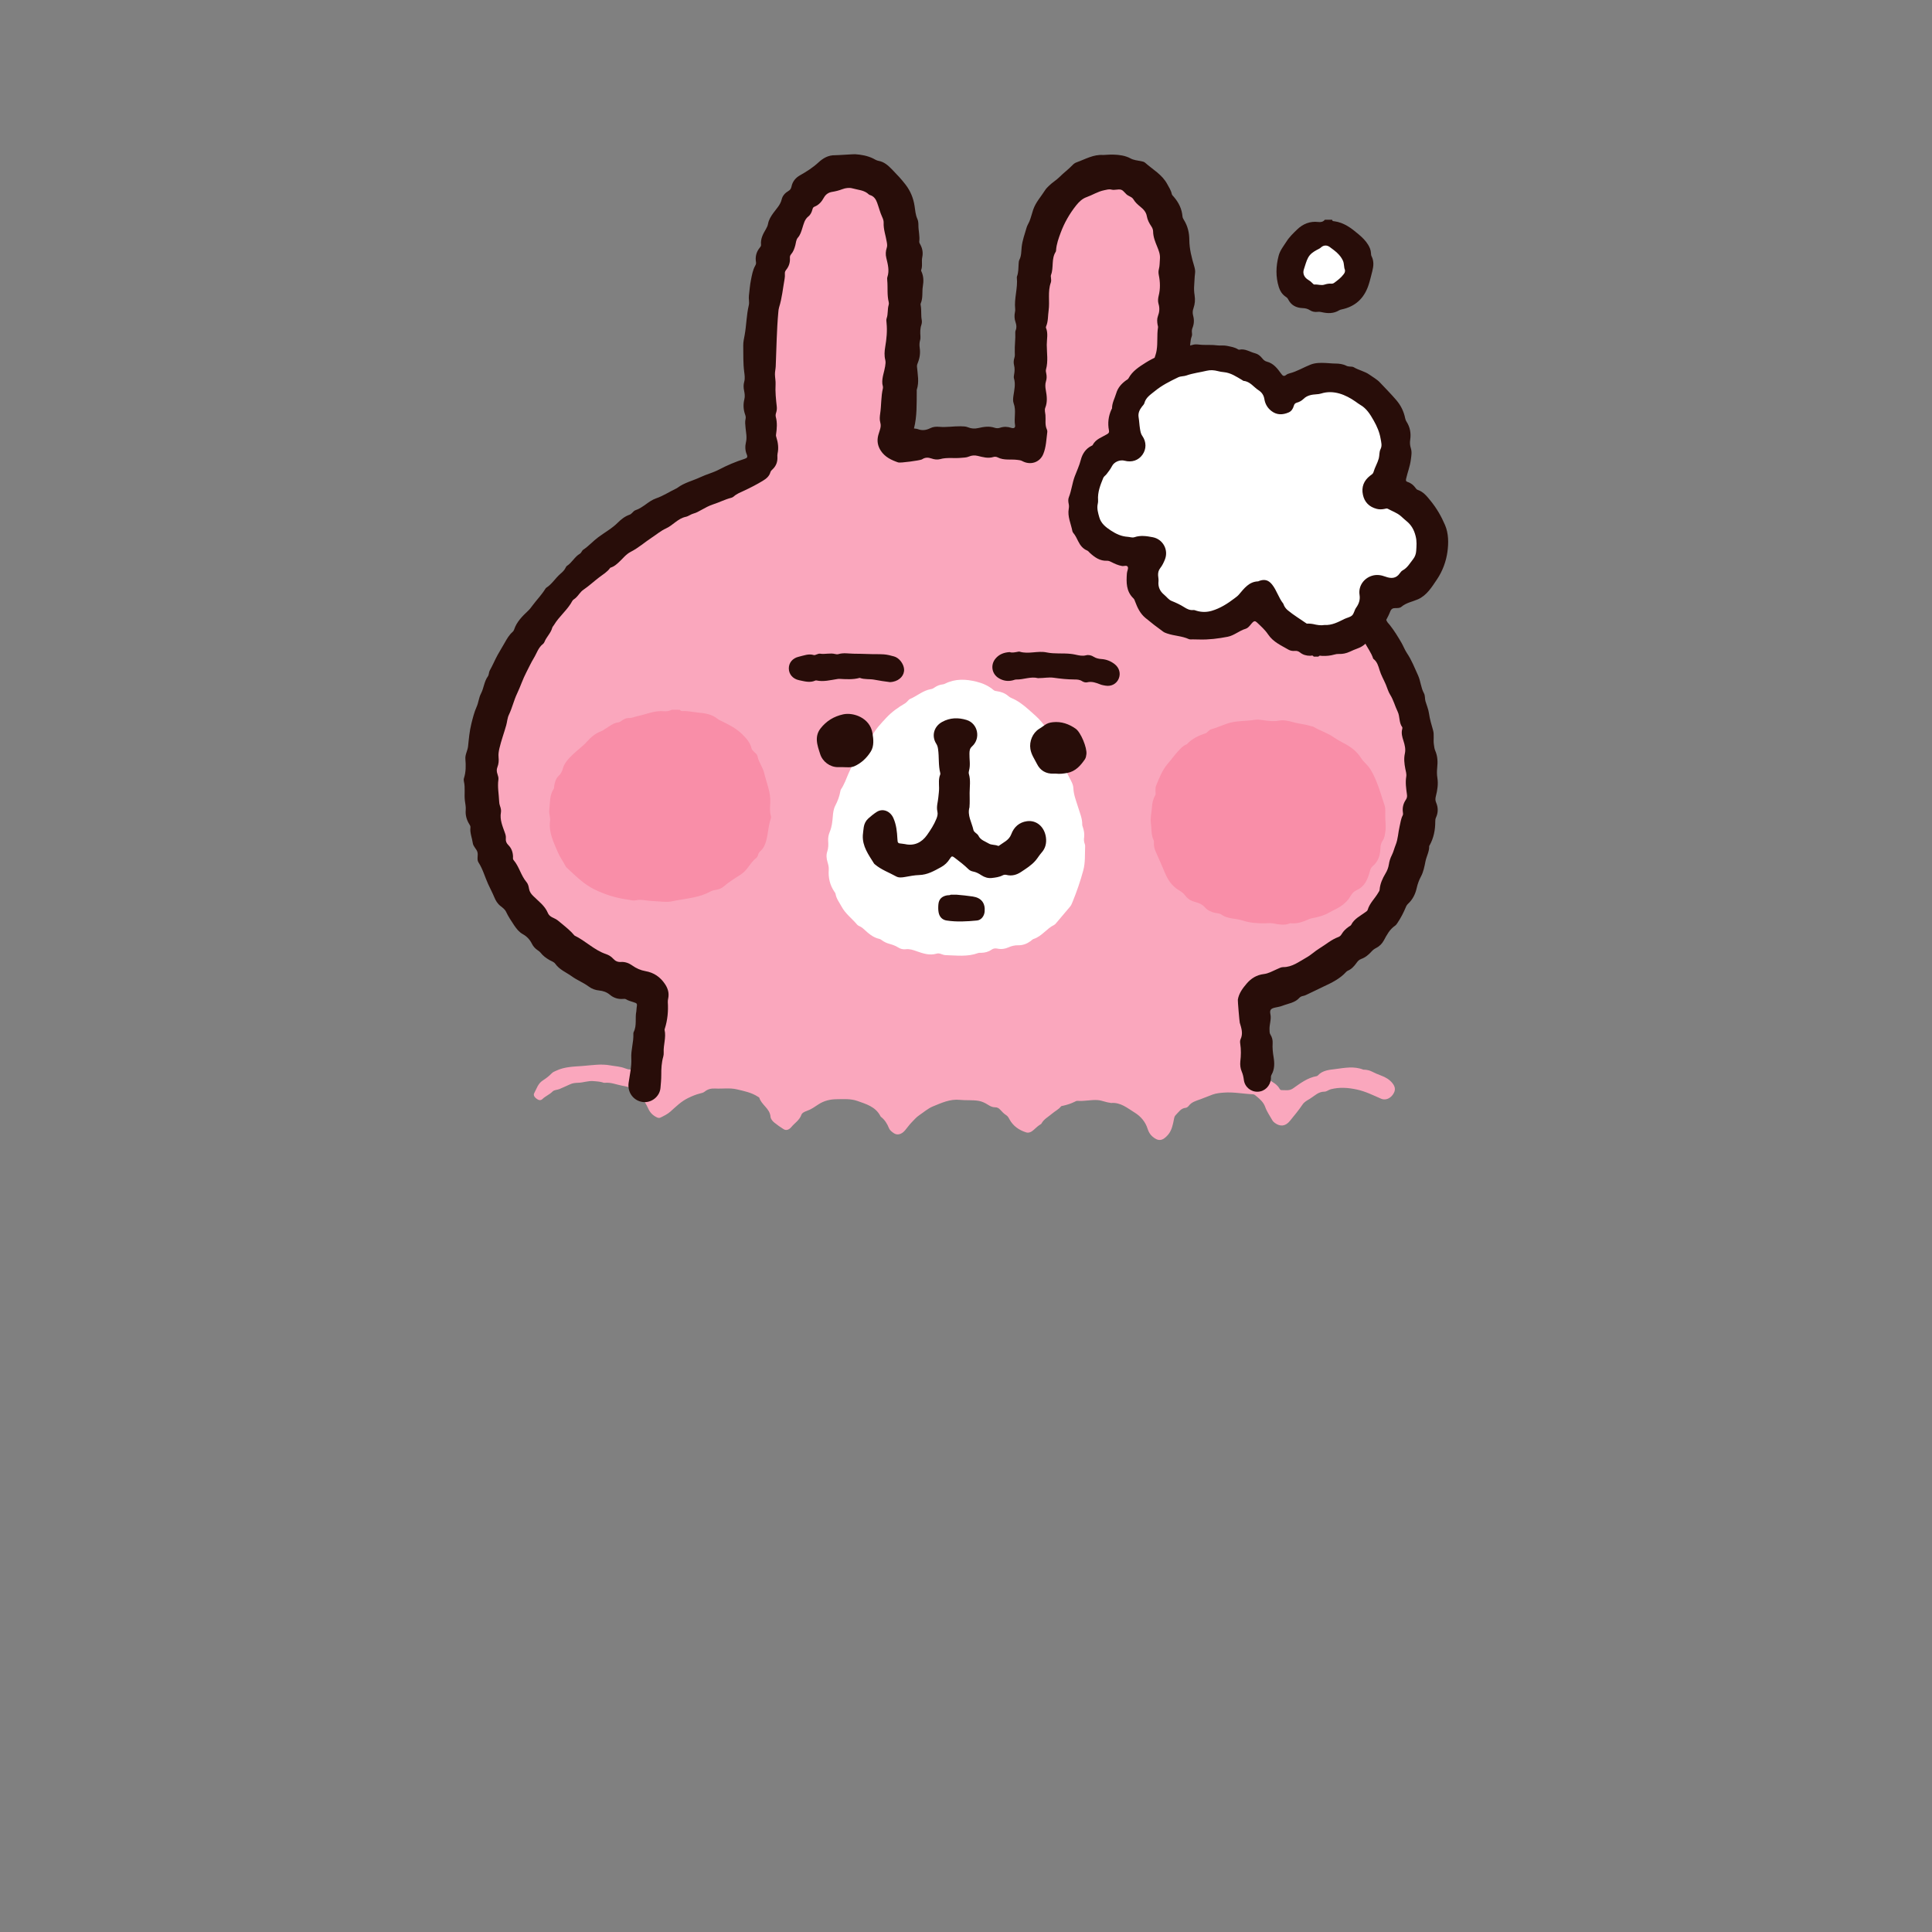 <?xml version="1.0" encoding="utf-8"?>
<!-- Generator: Adobe Illustrator 16.0.0, SVG Export Plug-In . SVG Version: 6.00 Build 0)  -->
<!DOCTYPE svg PUBLIC "-//W3C//DTD SVG 1.1//EN" "http://www.w3.org/Graphics/SVG/1.1/DTD/svg11.dtd">
<svg version="1.1" id="Layer_1" xmlns="http://www.w3.org/2000/svg" xmlns:xlink="http://www.w3.org/1999/xlink" x="0px" y="0px"
	 width="150px" height="150px" viewBox="0 0 150 150" enable-background="new 0 0 150 150" xml:space="preserve">
<rect x="0" y="0" width="150" height="150" fill="#808080" stroke="none"/>
<g>
	<path fill="#FAA7BD" d="M111.188,60.398c-0.002-0.275-0.008-0.551,0.004-0.826c0.016-0.373-0.023-0.729-0.17-1.08
		c-0.119-0.281-0.135-0.596-0.141-0.902c-0.006-0.221,0.074-0.494-0.023-0.658c-0.307-0.508-0.146-1.123-0.434-1.633
		c-0.123-0.219-0.121-0.508-0.174-0.764c-0.006-0.031,0.006-0.066-0.004-0.096c-0.184-0.499-0.258-1.033-0.473-1.524
		c-0.135-0.307-0.25-0.621-0.383-0.929c-0.17-0.392-0.393-0.744-0.629-1.09c-0.109-0.157-0.213-0.311-0.26-0.5
		c-0.021-0.091-0.031-0.205-0.092-0.267c-0.389-0.401-0.543-0.97-0.941-1.359c-0.186-0.184-0.254-0.434-0.402-0.64
		c-0.15-0.218-0.291-0.438-0.516-0.586c-0.035-0.022-0.08-0.049-0.09-0.084c-0.18-0.523-0.686-0.823-0.887-1.332
		c-0.045-0.111-0.125-0.207-0.223-0.26c-0.273-0.144-0.445-0.372-0.59-0.634c-0.035-0.063-0.076-0.135-0.133-0.173
		c-0.635-0.426-1.094-1.061-1.725-1.488c-0.555-0.373-1.062-0.803-1.502-1.306c-0.299-0.342-0.604-0.67-0.986-0.913
		c-0.016-0.013-0.027-0.034-0.047-0.042c-0.447-0.182-0.793-0.531-1.215-0.755c-0.254-0.134-0.457-0.337-0.656-0.53
		c-0.529-0.514-1.166-0.809-1.854-0.995c-0.279-0.076-0.516-0.159-0.713-0.385c-0.18-0.2-0.436-0.292-0.703-0.306
		c-0.174-0.009-0.311-0.076-0.459-0.159c-0.43-0.241-0.879-0.416-1.387-0.36c-0.307,0.033-0.607-0.006-0.865-0.196
		c-0.445-0.326-0.949-0.503-1.48-0.624c-0.316-0.072-0.365-0.156-0.379-0.478c-0.012-0.37,0.096-0.733,0.068-1.104
		c-0.01-0.126,0.09-0.213,0.152-0.306c0.191-0.277,0.297-0.575,0.281-0.919c-0.018-0.364,0.059-0.713,0.205-1.046
		c0.057-0.126,0.113-0.255,0.1-0.396c-0.027-0.343,0.027-0.675,0.141-0.995c0.154-0.435,0.107-0.896,0.174-1.344
		c0.078-0.509,0.129-1.021,0.178-1.535c0.021-0.23,0.025-0.465,0.014-0.696c-0.027-0.624-0.029-1.257,0.08-1.863
		c0.08-0.434,0.041-0.885,0.195-1.305c0.014-0.039,0.033-0.084,0.025-0.123c-0.084-0.516-0.088-1.024,0.066-1.532
		c0.047-0.155,0.018-0.335-0.016-0.503c-0.057-0.283-0.049-0.566-0.004-0.851c0.014-0.095,0.021-0.188,0.029-0.282
		c0.051-0.633-0.139-1.229-0.293-1.826c-0.045-0.176-0.09-0.345-0.082-0.527c0.031-0.732-0.088-1.431-0.475-2.065
		c-0.049-0.079-0.08-0.168-0.088-0.268c-0.043-0.549-0.285-1.008-0.639-1.41c-0.107-0.123-0.174-0.255-0.23-0.404
		c-0.156-0.415-0.332-0.839-0.664-1.133c-0.354-0.31-0.701-0.624-1.057-0.935c-0.314-0.274-0.742-0.309-1.133-0.412
		c-0.193-0.051-0.377-0.103-0.545-0.221c-0.295-0.209-0.613-0.319-0.969-0.143c-0.117,0.061-0.244,0.042-0.369,0.043
		c-0.209,0-0.422-0.009-0.617,0.067c-0.734,0.285-1.508,0.483-2.062,1.122c-0.398,0.458-0.932,0.763-1.359,1.191
		c-0.158,0.156-0.314,0.315-0.416,0.513c-0.211,0.412-0.582,0.719-0.713,1.183c-0.166,0.587-0.367,1.163-0.648,1.707
		c-0.051,0.098-0.035,0.207-0.037,0.312c-0.002,0.096,0.008,0.193-0.045,0.277c-0.154,0.242-0.188,0.498-0.148,0.781
		c0.031,0.242,0.002,0.474-0.148,0.695c-0.096,0.141-0.146,0.327-0.15,0.51c-0.01,0.338-0.008,0.67-0.115,1.002
		c-0.07,0.229,0.07,0.475,0.047,0.721c-0.014,0.158-0.014,0.312-0.088,0.461c-0.08,0.161-0.109,0.338-0.104,0.523
		c0.023,0.515-0.018,1.027,0.104,1.543c0.07,0.293,0.084,0.631-0.068,0.933c-0.045,0.087-0.027,0.188-0.027,0.282
		c-0.002,0.435,0.014,0.868-0.01,1.302c-0.023,0.485-0.055,0.967-0.057,1.452c-0.002,0.298,0.072,0.586,0.064,0.883
		c-0.006,0.288-0.033,0.571-0.09,0.848c-0.037,0.186-0.041,0.354,0.027,0.525c0.047,0.12,0.062,0.243,0.061,0.372
		c-0.002,0.52,0.002,1.038-0.002,1.558c-0.004,0.378-0.074,0.465-0.434,0.446c-0.506-0.027-1.012,0.004-1.518,0.002
		c-0.104-0.001-0.205-0.004-0.311-0.029c-0.236-0.058-0.475-0.051-0.711,0.013c-0.477,0.126-0.943,0.11-1.407-0.07
		c-0.21-0.082-0.44-0.062-0.65-0.024c-0.271,0.047-0.538,0.041-0.809,0.044c-0.373,0.005-0.734,0.014-1.103,0.148
		c-0.371,0.133-0.787,0.086-1.174,0.012c-0.163-0.033-0.406,0.067-0.483-0.132c-0.092-0.233-0.09-0.514-0.008-0.749
		c0.148-0.43,0.114-0.874,0.171-1.311c0.079-0.631-0.017-1.266,0.1-1.894c0.043-0.233,0.011-0.482-0.019-0.726
		c-0.046-0.385-0.091-0.773,0.065-1.154c0.08-0.193,0.103-0.405,0.096-0.622c-0.024-0.718,0.06-1.429,0.112-2.145
		c0.024-0.343,0.045-0.694-0.03-1.042c-0.043-0.197-0.068-0.417-0.003-0.598c0.155-0.43,0.06-0.883,0.161-1.314
		c0.039-0.17,0.023-0.355-0.044-0.531c-0.118-0.316-0.072-0.642-0.045-0.969c0.034-0.438,0.128-0.884-0.112-1.3
		c-0.062-0.106-0.055-0.228-0.045-0.341c0.035-0.415,0.021-0.854-0.094-1.225c-0.227-0.737-0.218-1.522-0.51-2.241
		c-0.075-0.186-0.154-0.363-0.278-0.524c-0.187-0.24-0.405-0.455-0.522-0.747c-0.028-0.074-0.096-0.151-0.165-0.185
		c-0.346-0.163-0.533-0.494-0.792-0.75c-0.106-0.105-0.216-0.204-0.365-0.235c-0.473-0.101-0.89-0.35-1.34-0.513
		c-0.294-0.107-0.598-0.07-0.893-0.108c-0.797-0.103-1.562,0.067-2.173,0.615c-0.464,0.415-0.968,0.751-1.502,1.05
		c-0.297,0.166-0.459,0.435-0.531,0.749c-0.049,0.204-0.143,0.339-0.319,0.434c-0.225,0.12-0.369,0.314-0.432,0.559
		c-0.113,0.445-0.433,0.761-0.68,1.116c-0.165,0.238-0.327,0.472-0.385,0.751c-0.047,0.235-0.154,0.432-0.271,0.629
		c-0.17,0.287-0.285,0.589-0.268,0.929c0.009,0.144-0.021,0.264-0.128,0.373c-0.186,0.188-0.267,0.42-0.251,0.691
		c0.021,0.308-0.005,0.598-0.181,0.877c-0.133,0.21-0.178,0.471-0.195,0.727c-0.005,0.073-0.008,0.151-0.033,0.219
		c-0.171,0.457-0.157,0.934-0.148,1.407c0.006,0.352-0.028,0.698-0.129,1.031c-0.076,0.257-0.073,0.525-0.098,0.782
		c-0.086,0.943-0.318,1.881-0.205,2.833c0.071,0.603,0.035,1.202,0.062,1.804c0.012,0.282,0.063,0.564,0.053,0.85
		c-0.008,0.19,0.008,0.379-0.051,0.566c-0.037,0.12-0.039,0.261,0.01,0.376c0.127,0.294,0.12,0.602,0.101,0.905
		c-0.031,0.447,0.098,0.882,0.071,1.326c-0.011,0.189,0.008,0.379-0.053,0.565c-0.035,0.11-0.039,0.24,0.016,0.343
		c0.135,0.25,0.082,0.517,0.098,0.777c0.013,0.194-0.093,0.295-0.251,0.355c-0.517,0.194-1.01,0.432-1.438,0.793
		c-0.068,0.058-0.141,0.138-0.245,0.13c-0.383-0.024-0.729,0.163-1.1,0.203c-0.072,0.007-0.146,0.028-0.21,0.061
		c-0.568,0.287-1.194,0.444-1.746,0.743c-0.424,0.229-0.895,0.404-1.242,0.769c-0.092,0.095-0.216,0.115-0.339,0.148
		c-0.539,0.144-1.037,0.371-1.442,0.775c-0.029,0.029-0.06,0.07-0.097,0.079c-0.482,0.107-0.825,0.471-1.244,0.694
		c-0.232,0.123-0.472,0.246-0.647,0.436c-0.473,0.505-1.058,0.851-1.622,1.227c-0.174,0.117-0.354,0.224-0.456,0.42
		c-0.019,0.037-0.049,0.074-0.084,0.093c-0.387,0.213-0.694,0.522-0.994,0.841c-0.065,0.068-0.148,0.117-0.212,0.187
		c-0.57,0.64-1.196,1.227-1.737,1.895c-0.085,0.105-0.188,0.196-0.304,0.272c-0.142,0.091-0.251,0.22-0.355,0.352
		c-0.494,0.627-0.955,1.274-1.516,1.849c-0.345,0.353-0.692,0.719-0.861,1.227c-0.095,0.289-0.386,0.485-0.552,0.759
		c-0.119,0.197-0.212,0.409-0.33,0.604c-0.258,0.426-0.5,0.854-0.706,1.312c-0.118,0.261-0.312,0.489-0.369,0.787
		c-0.024,0.127-0.087,0.238-0.16,0.341c-0.082,0.114-0.142,0.237-0.17,0.371c-0.128,0.61-0.391,1.176-0.594,1.758
		c-0.221,0.641-0.404,1.281-0.534,1.941c-0.085,0.43-0.113,0.873-0.164,1.312c-0.006,0.043,0.009,0.094-0.01,0.125
		c-0.209,0.365-0.107,0.76-0.114,1.145c-0.004,0.201-0.013,0.398-0.061,0.596c-0.126,0.49-0.067,0.988-0.042,1.482
		c0.021,0.355,0.113,0.709,0.095,1.068c-0.015,0.297,0.067,0.561,0.217,0.811c0.056,0.09,0.116,0.18,0.105,0.293
		c-0.043,0.434,0.149,0.826,0.203,1.244c0.018,0.131,0.056,0.283,0.16,0.373c0.19,0.164,0.214,0.371,0.203,0.6
		c-0.023,0.424,0.125,0.791,0.403,1.098c0.105,0.119,0.169,0.236,0.158,0.396c-0.01,0.119,0.025,0.24,0.08,0.336
		c0.209,0.354,0.317,0.754,0.533,1.105c0.055,0.088,0.096,0.188,0.13,0.287c0.097,0.277,0.259,0.504,0.495,0.676
		c0.217,0.156,0.399,0.344,0.491,0.602c0.155,0.436,0.511,0.74,0.716,1.145c0.069,0.135,0.204,0.236,0.347,0.314
		c0.384,0.211,0.701,0.49,0.888,0.904c0.025,0.057,0.06,0.115,0.106,0.154c0.469,0.396,0.856,0.896,1.434,1.156
		c0.056,0.027,0.122,0.051,0.159,0.098c0.598,0.707,1.435,1.062,2.188,1.535c0.143,0.09,0.282,0.182,0.425,0.27
		c0.269,0.164,0.544,0.291,0.87,0.318c0.267,0.023,0.527,0.109,0.743,0.297c0.271,0.236,0.583,0.35,0.949,0.334
		c0.435-0.021,0.784,0.25,1.172,0.391c0.073,0.025,0.105,0.102,0.104,0.18c-0.008,0.264,0.015,0.527-0.023,0.791
		c-0.044,0.291-0.082,0.586-0.098,0.879c-0.018,0.336-0.034,0.66-0.118,0.996c-0.124,0.494-0.143,1.018-0.198,1.529
		c-0.017,0.135-0.002,0.275-0.002,0.412c-0.004,0.654-0.28,0.852-0.891,0.611c-0.365-0.143-0.749-0.154-1.125-0.223
		c-0.729-0.137-1.452-0.008-2.164,0.045c-0.677,0.049-1.39,0.057-2.034,0.363c-0.122,0.059-0.257,0.1-0.352,0.203
		c-0.211,0.223-0.458,0.404-0.709,0.568c-0.365,0.234-0.467,0.637-0.656,0.979c-0.09,0.168,0.048,0.326,0.187,0.432
		c0.141,0.107,0.308,0.164,0.456,0.02c0.234-0.229,0.548-0.342,0.779-0.578c0.143-0.146,0.371-0.119,0.552-0.201
		c0.265-0.123,0.538-0.229,0.801-0.357c0.203-0.1,0.414-0.117,0.635-0.125c0.403-0.008,0.79-0.17,1.204-0.129
		c0.217,0.02,0.435,0.031,0.647,0.086c0.07,0.018,0.144,0.053,0.212,0.047c0.471-0.053,0.899,0.135,1.346,0.221
		c0.279,0.051,0.551,0.096,0.791,0.258c0.561,0.377,0.96,0.889,1.237,1.506c0.139,0.311,0.355,0.541,0.661,0.688
		c0.099,0.049,0.192,0.076,0.298,0.025c0.271-0.135,0.543-0.262,0.774-0.469c0.427-0.385,0.844-0.793,1.363-1.045
		c0.298-0.145,0.605-0.277,0.931-0.357c0.13-0.031,0.265-0.061,0.372-0.15c0.241-0.199,0.518-0.25,0.82-0.234
		c0.56,0.029,1.129-0.068,1.683,0.066c0.553,0.133,1.118,0.24,1.609,0.562c0.044,0.029,0.11,0.053,0.122,0.094
		c0.174,0.555,0.813,0.824,0.868,1.463c0.015,0.18,0.157,0.35,0.305,0.467c0.229,0.182,0.467,0.354,0.716,0.506
		c0.19,0.115,0.405,0.061,0.603-0.176c0.258-0.311,0.624-0.521,0.771-0.938c0.058-0.162,0.259-0.25,0.424-0.307
		c0.332-0.113,0.611-0.316,0.898-0.504c0.433-0.285,0.907-0.4,1.415-0.404c0.539-0.006,1.09-0.049,1.607,0.133
		c0.678,0.242,1.397,0.438,1.78,1.154c0.015,0.029,0.029,0.062,0.052,0.08c0.297,0.229,0.486,0.529,0.625,0.881
		c0.065,0.164,0.222,0.281,0.367,0.383c0.272,0.191,0.606,0.111,0.882-0.215c0.175-0.207,0.327-0.43,0.52-0.627
		c0.184-0.186,0.351-0.389,0.568-0.535c0.354-0.238,0.688-0.537,1.074-0.695c0.666-0.27,1.327-0.588,2.095-0.508
		c0.472,0.049,0.953-0.002,1.431,0.072c0.275,0.043,0.518,0.16,0.746,0.305c0.172,0.111,0.35,0.201,0.551,0.199
		c0.176-0.002,0.293,0.066,0.406,0.191c0.141,0.154,0.283,0.309,0.465,0.422c0.117,0.072,0.184,0.195,0.25,0.318
		c0.285,0.529,0.748,0.842,1.297,1.018c0.223,0.068,0.434-0.053,0.596-0.205c0.172-0.158,0.34-0.314,0.539-0.432
		c0.018-0.01,0.039-0.023,0.047-0.041c0.188-0.359,0.547-0.529,0.834-0.781c0.221-0.191,0.494-0.316,0.682-0.549
		c0.041-0.053,0.111-0.049,0.172-0.062c0.307-0.07,0.604-0.162,0.887-0.303c0.074-0.037,0.146-0.082,0.234-0.076
		c0.521,0.041,1.039-0.094,1.559-0.059c0.33,0.021,0.639,0.178,0.971,0.207c0.02,0.004,0.041,0.021,0.059,0.02
		c0.746-0.076,1.291,0.404,1.857,0.752c0.453,0.279,0.828,0.711,0.996,1.262c0.072,0.227,0.186,0.428,0.363,0.582
		c0.459,0.4,0.795,0.367,1.227-0.139c0.287-0.342,0.375-0.797,0.457-1.232c0.021-0.121,0.055-0.217,0.143-0.303
		c0.227-0.223,0.395-0.52,0.762-0.547c0.082-0.008,0.18-0.082,0.234-0.152c0.23-0.305,0.566-0.389,0.9-0.51
		c0.32-0.115,0.635-0.252,0.955-0.369c0.295-0.105,0.582-0.129,0.885-0.152c0.752-0.057,1.49,0.098,2.238,0.129
		c0.131,0.004,0.203,0.092,0.291,0.162c0.281,0.232,0.543,0.461,0.676,0.838c0.125,0.354,0.354,0.668,0.537,1
		c0.051,0.094,0.123,0.166,0.211,0.229c0.43,0.312,0.832,0.252,1.168-0.164c0.338-0.416,0.68-0.824,0.98-1.27
		c0.139-0.207,0.365-0.324,0.564-0.441c0.355-0.215,0.658-0.559,1.125-0.555c0.178,0.002,0.32-0.139,0.496-0.186
		c0.682-0.176,1.348-0.127,2.031,0.02c0.672,0.145,1.27,0.447,1.887,0.715c0.309,0.133,0.666,0.006,0.893-0.301
		c0.238-0.326,0.232-0.6-0.027-0.918c-0.227-0.277-0.527-0.453-0.852-0.572c-0.244-0.094-0.484-0.189-0.717-0.311
		c-0.178-0.094-0.371-0.139-0.568-0.152c-0.043-0.002-0.088,0.008-0.125-0.008c-0.711-0.283-1.438-0.135-2.148-0.043
		c-0.479,0.061-1.006,0.09-1.377,0.502c-0.021,0.021-0.053,0.043-0.082,0.047c-0.711,0.123-1.271,0.553-1.84,0.953
		c-0.293,0.207-0.598,0.127-0.902,0.133c-0.064,0-0.117-0.057-0.146-0.111c-0.18-0.32-0.486-0.488-0.783-0.662
		c-0.146-0.084-0.211-0.18-0.203-0.35c0.012-0.242-0.016-0.484,0.109-0.711c0.064-0.119,0.061-0.254,0.029-0.398
		c-0.082-0.371-0.094-0.754-0.078-1.135c0.008-0.186-0.014-0.369-0.111-0.52c-0.131-0.199-0.135-0.408-0.143-0.631
		c-0.023-0.615,0.092-1.223,0.066-1.836c-0.008-0.203,0.16-0.396,0.391-0.424c0.459-0.061,0.873-0.273,1.314-0.389
		c0.08-0.021,0.17-0.047,0.229-0.1c0.342-0.305,0.76-0.471,1.166-0.637c0.416-0.172,0.805-0.391,1.217-0.568
		c0.566-0.246,1.107-0.537,1.543-0.99c0.045-0.047,0.082-0.113,0.137-0.131c0.395-0.146,0.602-0.508,0.881-0.785
		c0.021-0.021,0.041-0.053,0.066-0.064c0.523-0.232,0.91-0.66,1.369-0.979c0.193-0.133,0.391-0.26,0.486-0.479
		c0.117-0.262,0.305-0.479,0.439-0.727c0.08-0.148,0.188-0.271,0.332-0.371c0.227-0.156,0.402-0.373,0.518-0.625
		c0.146-0.314,0.357-0.596,0.465-0.932c0.025-0.082,0.08-0.146,0.141-0.207c0.375-0.371,0.59-0.824,0.717-1.344
		c0.074-0.299,0.166-0.609,0.336-0.881c0.16-0.254,0.227-0.543,0.27-0.836c0.035-0.229,0.049-0.461,0.182-0.662
		c0.01-0.018,0.016-0.039,0.018-0.061c0.09-0.701,0.48-1.316,0.568-2.02c0.021-0.158,0.01-0.322,0.051-0.469
		c0.166-0.572-0.008-1.139-0.006-1.705c0.002-0.371,0.113-0.721,0.191-1.076c0-0.041,0-0.086,0-0.127
		C111.16,60.613,111.189,60.502,111.188,60.398z"/>
	<g>
		<path fill-rule="evenodd" clip-rule="evenodd" fill="#280D09" d="M92.748,22.923c-0.043-0.261-0.053-0.521-0.031-0.788
			c0.025-0.304,0.025-0.61,0.066-0.914c0.029-0.189-0.014-0.377-0.068-0.562c-0.199-0.663-0.371-1.333-0.377-2.034
			c-0.002-0.551-0.123-1.069-0.414-1.539c-0.055-0.089-0.109-0.179-0.117-0.29c-0.049-0.581-0.295-1.071-0.666-1.506
			c-0.062-0.07-0.146-0.143-0.164-0.228c-0.059-0.287-0.219-0.521-0.354-0.771c-0.398-0.741-1.125-1.131-1.721-1.661
			c-0.08-0.071-0.209-0.097-0.32-0.119c-0.277-0.053-0.57-0.079-0.814-0.215c-0.797-0.436-1.963-0.252-2.123-0.263
			c-0.754-0.054-1.387,0.331-2.061,0.571c-0.113,0.039-0.227,0.12-0.309,0.209c-0.318,0.335-0.693,0.602-1.018,0.932
			c-0.244,0.248-0.564,0.424-0.816,0.681c-0.102,0.104-0.215,0.202-0.293,0.328c-0.316,0.504-0.734,0.945-0.932,1.526
			c-0.1,0.298-0.17,0.605-0.289,0.901c-0.068,0.166-0.172,0.316-0.221,0.484c-0.146,0.502-0.33,1.005-0.385,1.519
			c-0.035,0.342-0.016,0.677-0.18,0.994c-0.045,0.089-0.047,0.205-0.055,0.31c-0.021,0.326-0.008,0.655-0.125,0.97
			c-0.012,0.028-0.018,0.062-0.014,0.093c0.086,0.82-0.219,1.621-0.129,2.441c0.008,0.072,0.002,0.149-0.014,0.22
			c-0.061,0.276-0.049,0.547,0.045,0.812c0.07,0.206,0.096,0.411,0.008,0.619c-0.02,0.048-0.033,0.104-0.031,0.154
			c0.027,0.518-0.059,1.031-0.039,1.547c0.006,0.148,0.018,0.289-0.029,0.434c-0.059,0.184-0.076,0.38-0.029,0.564
			c0.066,0.254,0.049,0.5,0.002,0.753c-0.018,0.092-0.031,0.196-0.006,0.283c0.135,0.456,0.023,0.903-0.043,1.35
			c-0.027,0.203-0.051,0.408,0.021,0.596c0.209,0.554,0.008,1.129,0.105,1.689c0.035,0.197-0.096,0.272-0.297,0.204
			c-0.289-0.097-0.574-0.106-0.861-0.008c-0.145,0.051-0.293,0.047-0.43,0.001c-0.426-0.144-0.848-0.071-1.262,0.023
			c-0.277,0.062-0.535,0.054-0.795-0.056c-0.186-0.078-0.381-0.076-0.583-0.081c-0.55-0.008-1.096,0.092-1.646,0.042
			c-0.244-0.021-0.482-0.008-0.703,0.104c-0.313,0.158-0.629,0.204-0.966,0.077c-0.093-0.035-0.201-0.037-0.304-0.054
			c0.244-0.953,0.204-1.923,0.215-2.887c0-0.042-0.009-0.089,0.004-0.126c0.199-0.595,0.063-1.192,0.014-1.788
			c-0.01-0.124,0.039-0.229,0.08-0.335c0.142-0.362,0.188-0.734,0.132-1.121c-0.028-0.198-0.028-0.396,0.03-0.594
			c0.029-0.099,0.033-0.21,0.026-0.314c-0.021-0.297-0.028-0.587,0.072-0.876c0.04-0.115,0.053-0.256,0.03-0.376
			c-0.069-0.366-0.014-0.738-0.075-1.103c-0.01-0.062-0.03-0.126-0.004-0.188c0.188-0.43,0.09-0.896,0.166-1.342
			c0.064-0.372,0.062-0.761-0.105-1.123c-0.017-0.037-0.042-0.088-0.029-0.12c0.128-0.324,0.015-0.671,0.087-1.003
			c0.07-0.328,0.021-0.653-0.137-0.955c-0.043-0.085-0.107-0.166-0.096-0.265c0.055-0.425-0.067-0.839-0.065-1.26
			c0-0.173-0.014-0.345-0.084-0.497c-0.148-0.325-0.162-0.672-0.218-1.016c-0.094-0.6-0.31-1.134-0.689-1.633
			c-0.325-0.427-0.682-0.801-1.051-1.181c-0.312-0.318-0.609-0.594-1.06-0.675c-0.147-0.024-0.285-0.119-0.426-0.188
			c-0.439-0.209-0.906-0.294-1.389-0.326c-0.114-0.007-1.386,0.082-1.558,0.078c-0.52-0.011-0.934,0.233-1.289,0.563
			c-0.435,0.401-0.924,0.712-1.431,0.997c-0.349,0.196-0.581,0.488-0.661,0.881c-0.034,0.163-0.104,0.258-0.239,0.337
			c-0.253,0.147-0.454,0.364-0.52,0.649c-0.103,0.435-0.412,0.728-0.652,1.062c-0.189,0.263-0.353,0.524-0.409,0.841
			c-0.029,0.151-0.088,0.277-0.163,0.404c-0.222,0.374-0.428,0.755-0.38,1.215c0.01,0.096-0.042,0.158-0.095,0.224
			c-0.271,0.329-0.367,0.707-0.298,1.127c0.017,0.104-0.007,0.183-0.056,0.269c-0.195,0.346-0.256,0.729-0.334,1.114
			c-0.083,0.403-0.107,0.812-0.159,1.217c-0.032,0.257,0.049,0.508-0.01,0.754c-0.179,0.751-0.181,1.526-0.316,2.283
			c-0.05,0.277-0.119,0.558-0.114,0.847c0.014,0.674-0.016,1.347,0.073,2.022c0.032,0.248,0.076,0.523,0.002,0.785
			c-0.066,0.229-0.058,0.458-0.009,0.689c0.045,0.218,0.077,0.44,0.022,0.66c-0.101,0.402-0.083,0.795,0.055,1.186
			c0.039,0.108,0.067,0.22,0.038,0.341c-0.057,0.23-0.023,0.46-0.002,0.693c0.034,0.372,0.125,0.736,0.031,1.126
			c-0.073,0.301-0.067,0.64,0.06,0.938c0.091,0.215,0.034,0.284-0.17,0.35c-0.686,0.219-1.349,0.5-1.986,0.835
			c-0.463,0.242-0.97,0.364-1.442,0.589c-0.589,0.277-1.238,0.419-1.775,0.82c-0.041,0.031-0.089,0.055-0.137,0.077
			c-0.51,0.243-0.979,0.559-1.526,0.746c-0.582,0.199-1.008,0.728-1.609,0.923c-0.093,0.03-0.168,0.124-0.243,0.196
			c-0.061,0.059-0.116,0.118-0.2,0.147c-0.354,0.122-0.649,0.348-0.906,0.606c-0.456,0.46-1.018,0.764-1.53,1.143
			c-0.405,0.3-0.741,0.69-1.167,0.971c-0.112,0.073-0.138,0.24-0.26,0.311c-0.408,0.233-0.611,0.691-1.003,0.943
			c-0.048,0.031-0.084,0.095-0.11,0.15c-0.094,0.197-0.251,0.34-0.409,0.475c-0.388,0.334-0.65,0.798-1.091,1.075
			c-0.033,0.022-0.058,0.062-0.079,0.097c-0.286,0.458-0.661,0.844-0.982,1.272c-0.106,0.143-0.208,0.286-0.341,0.411
			c-0.446,0.424-0.892,0.854-1.093,1.467c-0.024,0.075-0.064,0.133-0.12,0.183c-0.265,0.232-0.443,0.54-0.609,0.837
			c-0.177,0.318-0.372,0.623-0.545,0.937c-0.22,0.397-0.393,0.825-0.62,1.224c-0.075,0.132-0.054,0.329-0.141,0.447
			c-0.296,0.403-0.314,0.914-0.539,1.342c-0.167,0.317-0.188,0.693-0.333,1.015c-0.192,0.428-0.3,0.875-0.413,1.324
			c-0.144,0.574-0.194,1.164-0.255,1.75c-0.034,0.342-0.239,0.645-0.209,0.986c0.042,0.51,0.048,1.008-0.112,1.498
			C35.995,60.504,36,60.6,36.019,60.68c0.115,0.49,0.014,0.99,0.074,1.484c0.029,0.238,0.088,0.477,0.066,0.725
			c-0.034,0.389,0.065,0.756,0.269,1.088c0.05,0.082,0.108,0.158,0.096,0.262c-0.051,0.422,0.125,0.811,0.183,1.217
			c0.037,0.273,0.284,0.447,0.358,0.691c0.078,0.256-0.067,0.576,0.084,0.809c0.338,0.521,0.493,1.117,0.745,1.674
			c0.156,0.344,0.337,0.676,0.48,1.023c0.111,0.271,0.252,0.508,0.482,0.689c0.167,0.129,0.347,0.262,0.435,0.449
			c0.175,0.375,0.4,0.709,0.628,1.051c0.188,0.277,0.381,0.523,0.675,0.688c0.309,0.17,0.542,0.418,0.702,0.742
			c0.099,0.199,0.245,0.365,0.431,0.492c0.096,0.064,0.189,0.131,0.262,0.225c0.178,0.229,0.406,0.391,0.651,0.537
			c0.159,0.096,0.361,0.146,0.472,0.303c0.329,0.465,0.852,0.662,1.287,0.977c0.415,0.299,0.899,0.484,1.313,0.791
			c0.238,0.178,0.511,0.277,0.811,0.305c0.305,0.029,0.588,0.129,0.83,0.332c0.294,0.248,0.638,0.352,1.017,0.322
			c0.085-0.006,0.166-0.016,0.242,0.031c0.171,0.105,0.364,0.154,0.553,0.215c0.319,0.102,0.315,0.109,0.262,0.459
			c-0.016,0.084-0.006,0.172-0.022,0.252c-0.113,0.533,0.056,1.104-0.208,1.617c-0.022,0.043-0.025,0.104-0.023,0.154
			c0.026,0.633-0.196,1.236-0.161,1.885c0.034,0.629-0.117,1.273-0.208,1.908c-0.102,0.727,0.367,1.379,1.089,1.482
			c0.66,0.094,1.318-0.402,1.384-1.08c0.029-0.334,0.064-0.674,0.063-1.008c-0.004-0.488,0.02-0.967,0.155-1.438
			c0.03-0.1,0.037-0.209,0.033-0.314c-0.033-0.59,0.204-1.168,0.068-1.76c-0.007-0.029,0.01-0.062,0.019-0.094
			c0.214-0.672,0.278-1.361,0.232-2.062c-0.005-0.096,0.01-0.188,0.03-0.283c0.085-0.406-0.016-0.768-0.243-1.109
			c-0.37-0.557-0.866-0.898-1.521-1.012c-0.374-0.064-0.719-0.219-1.03-0.441c-0.264-0.188-0.557-0.291-0.879-0.271
			c-0.237,0.016-0.425-0.064-0.584-0.24c-0.156-0.176-0.356-0.299-0.574-0.373c-0.914-0.307-1.589-1.029-2.442-1.438
			c-0.297-0.359-0.655-0.645-1.011-0.938c-0.188-0.154-0.359-0.318-0.587-0.412c-0.2-0.08-0.386-0.201-0.469-0.4
			c-0.237-0.57-0.728-0.91-1.14-1.322c-0.164-0.162-0.284-0.328-0.323-0.555c-0.03-0.191-0.078-0.385-0.2-0.527
			c-0.435-0.512-0.563-1.201-1.002-1.707c-0.069-0.078-0.04-0.182-0.042-0.273c-0.011-0.344-0.123-0.652-0.362-0.889
			c-0.159-0.156-0.217-0.314-0.196-0.531c0.016-0.148-0.026-0.293-0.078-0.434c-0.18-0.51-0.404-1.008-0.302-1.578
			c0.029-0.164-0.015-0.338-0.074-0.498c-0.04-0.109-0.059-0.223-0.064-0.34c-0.021-0.566-0.142-1.129-0.059-1.703
			c0.021-0.146-0.027-0.293-0.074-0.434c-0.061-0.176-0.077-0.352-0.006-0.527c0.102-0.25,0.12-0.514,0.093-0.779
			c-0.026-0.238,0.015-0.463,0.066-0.691c0.142-0.605,0.36-1.188,0.528-1.787c0.076-0.271,0.086-0.564,0.21-0.82
			c0.257-0.533,0.38-1.113,0.636-1.647c0.258-0.541,0.438-1.116,0.72-1.653c0.193-0.366,0.362-0.747,0.579-1.101
			c0.229-0.372,0.344-0.816,0.714-1.094c0.047-0.036,0.087-0.096,0.109-0.153c0.154-0.394,0.495-0.682,0.605-1.102
			c0.021-0.077,0.091-0.141,0.134-0.213c0.403-0.681,1.054-1.168,1.428-1.874c0.021-0.045,0.066-0.083,0.106-0.111
			c0.181-0.117,0.312-0.278,0.441-0.446c0.091-0.115,0.191-0.224,0.313-0.308c0.43-0.292,0.811-0.65,1.223-0.964
			c0.299-0.228,0.626-0.411,0.848-0.728c0.021-0.029,0.073-0.035,0.111-0.05c0.212-0.078,0.376-0.222,0.54-0.37
			c0.313-0.277,0.567-0.637,0.941-0.827c0.609-0.308,1.116-0.766,1.682-1.137c0.352-0.229,0.672-0.508,1.062-0.683
			c0.546-0.244,0.922-0.777,1.548-0.905c0.198-0.04,0.385-0.201,0.598-0.255c0.216-0.054,0.401-0.167,0.595-0.273
			c0.301-0.165,0.604-0.337,0.927-0.439c0.477-0.151,0.921-0.389,1.406-0.509c0.068-0.017,0.138-0.056,0.192-0.104
			c0.23-0.208,0.515-0.315,0.789-0.442c0.501-0.233,0.994-0.486,1.469-0.775c0.268-0.161,0.497-0.35,0.587-0.668
			c0.029-0.098,0.103-0.157,0.169-0.223c0.268-0.255,0.39-0.569,0.373-0.939c-0.004-0.095-0.008-0.193,0.013-0.285
			c0.094-0.426,0.038-0.842-0.09-1.249c-0.023-0.072-0.043-0.136-0.031-0.214c0.068-0.462,0.108-0.923-0.016-1.382
			c-0.027-0.104-0.012-0.213,0.021-0.314c0.051-0.153,0.071-0.316,0.055-0.469c-0.065-0.586-0.128-1.164-0.094-1.758
			c0.013-0.24-0.043-0.496-0.049-0.75c-0.006-0.216,0.051-0.418,0.06-0.629c0.061-1.402,0.073-2.806,0.201-4.204
			c0.011-0.126,0.021-0.256,0.059-0.376c0.231-0.726,0.296-1.482,0.431-2.227c0.021-0.124,0.028-0.255,0.019-0.381
			c-0.013-0.126,0.026-0.217,0.104-0.313c0.214-0.265,0.31-0.575,0.287-0.916c-0.008-0.114,0.017-0.201,0.092-0.288
			c0.176-0.202,0.261-0.448,0.33-0.708c0.054-0.199,0.05-0.418,0.202-0.59c0.184-0.209,0.259-0.474,0.343-0.738
			c0.104-0.322,0.171-0.672,0.469-0.904c0.168-0.131,0.258-0.332,0.313-0.54c0.025-0.094,0.055-0.174,0.158-0.214
			c0.34-0.131,0.559-0.389,0.731-0.703c0.139-0.25,0.355-0.404,0.646-0.448c0.267-0.043,0.527-0.109,0.782-0.207
			c0.253-0.096,0.546-0.136,0.795-0.064c0.432,0.124,0.917,0.126,1.271,0.474c0.028,0.027,0.073,0.039,0.111,0.052
			c0.286,0.093,0.435,0.327,0.528,0.583c0.134,0.364,0.224,0.744,0.387,1.1c0.065,0.14,0.127,0.295,0.12,0.457
			c-0.023,0.513,0.161,0.993,0.241,1.489c0.027,0.16,0.053,0.306-0.001,0.463c-0.084,0.256-0.1,0.516-0.034,0.781
			c0.116,0.488,0.256,0.977,0.085,1.482c-0.026,0.077-0.019,0.17-0.012,0.253c0.053,0.565-0.025,1.139,0.115,1.699
			c0.018,0.068,0.017,0.152-0.005,0.219c-0.104,0.335-0.035,0.695-0.155,1.03c-0.041,0.113-0.022,0.253-0.008,0.378
			c0.063,0.623-0.002,1.24-0.105,1.851c-0.058,0.341-0.08,0.67,0.004,1.003c0.042,0.168,0.018,0.329-0.009,0.5
			c-0.069,0.447-0.257,0.873-0.219,1.34c0.01,0.125,0.074,0.245,0.044,0.374c-0.152,0.642-0.115,1.304-0.21,1.952
			c-0.033,0.229-0.058,0.472,0.007,0.694c0.061,0.209,0.031,0.394-0.033,0.587c-0.043,0.129-0.086,0.26-0.121,0.393
			c-0.118,0.433-0.051,0.838,0.194,1.213c0.324,0.496,0.823,0.729,1.352,0.911c0.164,0.056,1.67-0.152,1.833-0.231
			c0.011-0.004,0.021-0.008,0.028-0.015c0.229-0.153,0.465-0.15,0.718-0.062c0.219,0.076,0.453,0.112,0.679,0.05
			c0.531-0.15,1.075-0.043,1.611-0.098c0.208-0.021,0.417-0.013,0.612-0.097c0.229-0.1,0.451-0.114,0.699-0.054
			c0.393,0.095,0.787,0.213,1.201,0.087c0.105-0.033,0.232-0.028,0.338,0.026c0.488,0.254,1.023,0.128,1.535,0.196
			c0.135,0.018,0.256,0.025,0.379,0.093c0.625,0.34,1.357,0.116,1.629-0.543c0.225-0.544,0.238-1.144,0.314-1.725
			c0.008-0.06-0.008-0.13-0.033-0.186c-0.168-0.36-0.078-0.747-0.111-1.121c-0.016-0.186-0.086-0.385-0.014-0.565
			c0.182-0.456,0.125-0.913,0.041-1.374c-0.043-0.231-0.057-0.46,0.016-0.69c0.062-0.194,0.062-0.396,0.02-0.596
			c-0.023-0.105-0.047-0.215-0.02-0.314c0.178-0.634,0.061-1.277,0.059-1.914c0-0.437,0.121-0.887-0.061-1.317
			c-0.014-0.033,0-0.087,0.014-0.124c0.164-0.389,0.131-0.806,0.189-1.207c0.105-0.727-0.084-1.472,0.172-2.182
			c0.041-0.117,0.027-0.251,0.012-0.379c-0.01-0.073-0.021-0.147,0.006-0.22c0.219-0.576,0.008-1.244,0.363-1.792
			c0.021-0.032,0.023-0.081,0.027-0.124c0.033-0.476,0.199-0.932,0.359-1.36c0.283-0.763,0.691-1.479,1.207-2.125
			c0.225-0.281,0.48-0.521,0.799-0.632c0.459-0.162,0.873-0.436,1.359-0.535c0.197-0.041,0.383-0.103,0.578-0.051
			c0.252,0.065,0.516-0.057,0.74,0.006c0.225,0.064,0.342,0.356,0.578,0.465c0.055,0.025,0.107,0.062,0.164,0.089
			c0.096,0.047,0.174,0.114,0.23,0.207c0.133,0.222,0.318,0.387,0.514,0.548c0.24,0.2,0.461,0.403,0.52,0.754
			c0.047,0.276,0.184,0.539,0.344,0.775c0.086,0.127,0.141,0.26,0.143,0.411c0.006,0.423,0.164,0.804,0.32,1.184
			c0.123,0.302,0.24,0.599,0.209,0.945c-0.025,0.261-0.01,0.525-0.08,0.783c-0.043,0.155-0.039,0.316-0.006,0.474
			c0.109,0.533,0.123,1.066-0.012,1.6c-0.051,0.205-0.072,0.423-0.01,0.63c0.1,0.327,0.072,0.639-0.049,0.955
			c-0.08,0.211-0.061,0.438-0.025,0.659c0.01,0.072,0.047,0.148,0.033,0.217c-0.096,0.592-0.008,1.195-0.109,1.787
			c-0.02,0.114-0.043,0.228-0.082,0.337c-0.15,0.433-0.184,0.889-0.223,1.34c-0.059,0.62-0.055,1.245-0.105,1.867
			c-0.025,0.313-0.111,0.623-0.094,0.942c0.018,0.283,0.037,0.562-0.107,0.83c-0.066,0.125-0.07,0.286-0.061,0.436
			c0.023,0.285-0.047,0.541-0.207,0.777c-0.189,0.279-0.281,0.595-0.24,0.932c0.023,0.192-0.021,0.348-0.121,0.504
			c-0.146,0.23-0.281,0.471-0.363,0.733c-0.232,0.745,0.113,1.518,0.811,1.812c0.697,0.297,1.48,0.007,1.842-0.685
			c0.18-0.344,0.266-0.711,0.254-1.1c-0.006-0.186,0.041-0.345,0.158-0.498c0.234-0.303,0.328-0.656,0.285-1.042
			c-0.012-0.107,0.014-0.209,0.025-0.312c0.033-0.354,0.287-0.653,0.271-1c-0.014-0.412,0.092-0.789,0.189-1.175
			c0.061-0.235,0.084-0.475,0.082-0.722c-0.002-0.229,0.039-0.461,0.068-0.691c0.121-0.941,0.27-1.881,0.162-2.836
			c-0.014-0.137-0.006-0.272,0.016-0.41c0.064-0.383,0.027-0.778,0.172-1.15c0.035-0.094,0.018-0.211,0.008-0.314
			c-0.012-0.121,0.008-0.229,0.051-0.339c0.123-0.307,0.133-0.622,0.047-0.935c-0.057-0.205-0.045-0.394,0.027-0.589
			C92.777,23.599,92.803,23.266,92.748,22.923z"/>
		<path fill-rule="evenodd" clip-rule="evenodd" fill="#280D09" d="M96.297,82.42c0.055-0.463,0.066-0.928-0.006-1.393
			c-0.018-0.109-0.02-0.246,0.027-0.342c0.211-0.443,0.064-0.859-0.062-1.281c-0.025-0.088-0.164-1.699-0.15-1.789
			c0.082-0.502,0.381-0.893,0.691-1.256c0.346-0.404,0.775-0.67,1.34-0.736c0.35-0.041,0.686-0.24,1.02-0.383
			c0.154-0.064,0.309-0.156,0.473-0.154c0.699,0.006,1.23-0.428,1.791-0.738c0.355-0.193,0.67-0.502,1.023-0.717
			c0.49-0.295,0.924-0.684,1.467-0.881c0.111-0.041,0.193-0.119,0.254-0.225c0.139-0.24,0.338-0.426,0.564-0.582
			c0.059-0.043,0.143-0.074,0.174-0.135c0.24-0.482,0.711-0.695,1.109-0.99c0.064-0.049,0.148-0.09,0.174-0.176
			c0.152-0.523,0.564-0.883,0.824-1.338c0.041-0.072,0.098-0.135,0.104-0.225c0.037-0.465,0.221-0.871,0.457-1.266
			c0.131-0.211,0.223-0.455,0.262-0.707c0.037-0.254,0.115-0.492,0.232-0.719c0.127-0.252,0.189-0.535,0.293-0.787
			c0.191-0.471,0.193-0.965,0.309-1.441c0.07-0.285,0.098-0.584,0.238-0.85c0.041-0.082,0.027-0.164,0.016-0.248
			c-0.049-0.352,0.031-0.676,0.227-0.965c0.09-0.133,0.111-0.254,0.088-0.414c-0.062-0.459-0.133-0.918-0.055-1.387
			c0.035-0.209-0.037-0.42-0.076-0.627c-0.072-0.385-0.119-0.77-0.031-1.164c0.076-0.34-0.008-0.672-0.111-0.994
			c-0.096-0.293-0.18-0.586-0.096-0.9c0.012-0.049,0.025-0.121,0.002-0.154c-0.266-0.357-0.168-0.82-0.352-1.201
			c-0.211-0.432-0.324-0.908-0.586-1.319c-0.15-0.238-0.221-0.522-0.332-0.782c-0.16-0.378-0.371-0.731-0.49-1.131
			c-0.094-0.316-0.189-0.651-0.477-0.868c-0.006-0.006-0.014-0.017-0.018-0.025c-0.154-0.481-0.479-0.872-0.688-1.324
			c-0.064-0.139-0.141-0.255-0.244-0.362c-0.227-0.235-0.43-0.49-0.557-0.798c-0.016-0.039-0.025-0.094-0.057-0.112
			c-0.396-0.233-0.611-0.653-0.945-0.958c-0.416-0.382-0.801-0.813-1.17-1.248c-0.201-0.235-0.365-0.502-0.621-0.69
			c-0.189-0.139-0.299-0.354-0.432-0.537c-0.281-0.396-0.66-0.695-0.963-1.067c-0.201-0.25-0.5-0.376-0.766-0.537
			c-0.477-0.291-0.889-0.646-1.303-1.021c-0.377-0.341-0.787-0.694-1.291-0.858c-0.336-0.109-0.633-0.292-0.9-0.499
			c-0.279-0.215-0.605-0.38-0.822-0.671c-0.07-0.091-0.152-0.092-0.25-0.092c-0.367,0.001-0.695-0.111-0.977-0.36
			c-0.078-0.071-0.158-0.133-0.273-0.131c-0.271,0.004-0.504-0.111-0.729-0.255c-0.148-0.095-0.307-0.178-0.465-0.26
			c-0.506-0.27-0.721-0.858-0.496-1.377c0.217-0.509,0.777-0.766,1.303-0.575c0.236,0.087,0.502,0.089,0.717,0.204
			c0.396,0.21,0.799,0.383,1.242,0.455c0.029,0.005,0.055,0.031,0.086,0.04c0.328,0.089,0.416,0.546,0.84,0.529
			c0.346-0.015,0.65,0.213,0.961,0.347c0.367,0.159,0.707,0.385,1.008,0.679c0.23,0.229,0.463,0.487,0.791,0.601
			c0.039,0.014,0.08,0.034,0.109,0.062c0.361,0.358,0.857,0.507,1.248,0.82c0.363,0.29,0.662,0.644,0.969,0.989
			c0.146,0.164,0.285,0.337,0.49,0.43c0.039,0.018,0.076,0.042,0.104,0.072c0.412,0.453,0.969,0.724,1.402,1.14
			c0.316,0.301,0.648,0.585,0.955,0.888c0.355,0.346,0.721,0.711,0.996,1.111c0.303,0.437,0.73,0.791,0.91,1.315
			c0.008,0.029,0.031,0.058,0.055,0.074c0.402,0.267,0.625,0.672,0.832,1.09c0.053,0.105,0.143,0.18,0.213,0.271
			c0.346,0.44,0.643,0.918,0.92,1.4c0.146,0.254,0.25,0.541,0.42,0.796c0.361,0.531,0.59,1.131,0.857,1.714
			c0.209,0.456,0.221,0.963,0.461,1.399c0.104,0.188,0.061,0.414,0.119,0.619c0.09,0.312,0.23,0.625,0.271,0.932
			c0.064,0.461,0.197,0.891,0.322,1.332c0.098,0.354,0.002,0.736,0.062,1.104c0.025,0.158,0.035,0.314,0.1,0.463
			c0.189,0.43,0.207,0.875,0.156,1.336c-0.027,0.262-0.029,0.523,0.014,0.789c0.076,0.477,0.002,0.951-0.117,1.414
			c-0.043,0.172-0.057,0.32,0.016,0.488c0.168,0.389,0.172,0.781-0.006,1.168c-0.047,0.102-0.059,0.199-0.057,0.307
			c0.002,0.656-0.121,1.281-0.439,1.857c-0.01,0.02-0.033,0.037-0.033,0.055c0.016,0.424-0.207,0.785-0.287,1.182
			c-0.084,0.416-0.154,0.818-0.363,1.203c-0.145,0.27-0.252,0.574-0.322,0.885c-0.104,0.463-0.309,0.875-0.656,1.199
			c-0.088,0.084-0.146,0.172-0.189,0.283c-0.178,0.428-0.393,0.84-0.652,1.225c-0.053,0.076-0.109,0.162-0.186,0.211
			c-0.414,0.283-0.637,0.711-0.865,1.137c-0.141,0.258-0.338,0.457-0.598,0.588c-0.133,0.066-0.248,0.152-0.348,0.262
			c-0.234,0.262-0.496,0.484-0.832,0.598c-0.17,0.059-0.27,0.197-0.369,0.334c-0.176,0.24-0.373,0.455-0.654,0.572
			c-0.045,0.02-0.09,0.055-0.125,0.092c-0.492,0.541-1.127,0.844-1.771,1.145c-0.385,0.178-0.762,0.377-1.152,0.553
			c-0.133,0.059-0.26,0.137-0.402,0.164c-0.119,0.021-0.225,0.062-0.305,0.148c-0.354,0.395-0.865,0.441-1.316,0.617
			c-0.184,0.072-0.383,0.102-0.576,0.143c-0.334,0.074-0.428,0.189-0.359,0.52c0.084,0.406-0.09,0.793-0.07,1.197
			c0.008,0.137-0.008,0.262,0.074,0.387c0.127,0.199,0.182,0.428,0.168,0.664c-0.023,0.363,0.014,0.721,0.074,1.074
			c0.078,0.48,0.088,0.951-0.168,1.387c-0.059,0.102-0.031,0.207-0.041,0.309c-0.051,0.551-0.473,0.969-1.004,0.994
			c-0.545,0.027-1.027-0.365-1.096-0.922c-0.029-0.223-0.074-0.43-0.162-0.637C96.303,82.953,96.273,82.688,96.297,82.42z"/>
	</g>
	<g>
		<path fill-rule="evenodd" clip-rule="evenodd" fill="#F98EA8" d="M52.787,55.107c0.044,0.1,0.151,0.102,0.216,0.1
			c0.404-0.018,0.8,0.078,1.198,0.117c0.52,0.049,1.058,0.121,1.493,0.475c0.108,0.088,0.232,0.141,0.354,0.201
			c0.574,0.277,1.146,0.568,1.599,1.027c0.3,0.301,0.598,0.627,0.699,1.066c0.026,0.115,0.105,0.178,0.177,0.256
			c0.108,0.113,0.259,0.209,0.291,0.365c0.093,0.473,0.412,0.855,0.52,1.314c0.177,0.762,0.515,1.494,0.47,2.299
			c-0.019,0.346-0.058,0.688,0.049,1.029c0.021,0.064,0.012,0.15-0.012,0.219c-0.194,0.547-0.195,1.137-0.353,1.695
			c-0.084,0.301-0.192,0.578-0.429,0.789c-0.096,0.086-0.173,0.186-0.203,0.314c-0.022,0.098-0.078,0.193-0.141,0.24
			c-0.458,0.348-0.66,0.916-1.156,1.254c-0.436,0.297-0.906,0.555-1.307,0.912c-0.202,0.18-0.453,0.291-0.733,0.322
			c-0.132,0.016-0.266,0.064-0.384,0.129c-0.813,0.441-1.719,0.518-2.603,0.676c-0.245,0.043-0.491,0.113-0.737,0.113
			c-0.434-0.002-0.868-0.055-1.304-0.076c-0.369-0.018-0.731-0.137-1.107-0.045c-0.215,0.053-0.434-0.027-0.649-0.053
			c-0.912-0.121-1.774-0.393-2.603-0.801c-0.84-0.414-1.478-1.076-2.149-1.697c-0.022-0.021-0.046-0.047-0.06-0.074
			c-0.182-0.365-0.441-0.701-0.592-1.061c-0.33-0.783-0.746-1.562-0.625-2.477c0.037-0.279-0.098-0.557-0.061-0.848
			c0.07-0.559,0.008-1.145,0.347-1.646c0.036-0.055,0.026-0.143,0.036-0.215c0.047-0.309,0.133-0.598,0.372-0.816
			c0.161-0.146,0.243-0.346,0.302-0.547c0.132-0.459,0.447-0.764,0.771-1.084c0.359-0.352,0.774-0.629,1.109-1.01
			c0.295-0.334,0.645-0.629,1.076-0.789c0.117-0.043,0.217-0.121,0.325-0.186c0.329-0.191,0.617-0.467,1.025-0.508
			c0.105-0.01,0.206-0.098,0.302-0.16c0.152-0.1,0.317-0.182,0.492-0.176c0.251,0.008,0.466-0.1,0.697-0.148
			c0.674-0.143,1.318-0.447,2.036-0.381c0.209,0.02,0.429-0.01,0.626-0.117C52.371,55.107,52.58,55.107,52.787,55.107z"/>
		<path fill-rule="evenodd" clip-rule="evenodd" fill="#F98EA8" d="M107.553,63.287c-0.018,0.41,0.076,0.836,0.006,1.27
			c-0.041,0.252-0.059,0.498-0.213,0.715c-0.113,0.168-0.164,0.354-0.17,0.564c-0.014,0.543-0.156,1.041-0.594,1.406
			c-0.133,0.111-0.186,0.252-0.232,0.426c-0.164,0.598-0.389,1.164-1.014,1.439c-0.203,0.088-0.357,0.248-0.471,0.447
			c-0.271,0.471-0.678,0.789-1.152,1.029c-0.166,0.086-0.34,0.162-0.5,0.258c-0.441,0.258-0.922,0.373-1.414,0.463
			c-0.094,0.018-0.176,0.062-0.262,0.1c-0.395,0.174-0.797,0.311-1.234,0.283c-0.053-0.004-0.109-0.016-0.154,0.004
			c-0.43,0.172-0.854,0.086-1.287,0.004c-0.211-0.041-0.436-0.016-0.654-0.01c-0.604,0.012-1.193-0.037-1.779-0.229
			c-0.258-0.084-0.547-0.109-0.822-0.156c-0.266-0.049-0.529-0.121-0.754-0.279c-0.164-0.119-0.355-0.109-0.535-0.15
			c-0.293-0.068-0.559-0.186-0.756-0.412c-0.197-0.229-0.449-0.344-0.721-0.414c-0.326-0.082-0.613-0.23-0.809-0.502
			c-0.143-0.199-0.326-0.32-0.523-0.438c-0.514-0.311-0.828-0.779-1.059-1.324c-0.232-0.553-0.475-1.102-0.717-1.65
			c-0.096-0.215-0.158-0.436-0.145-0.674c0.004-0.072,0.01-0.156-0.02-0.219c-0.209-0.422-0.148-0.889-0.213-1.334
			c-0.061-0.404,0.055-0.814,0.08-1.225c0.023-0.324,0.084-0.646,0.258-0.934c0.051-0.082,0.016-0.188,0.02-0.283
			c0.008-0.156-0.018-0.316,0.047-0.469c0.248-0.59,0.477-1.207,0.893-1.686c0.287-0.328,0.539-0.688,0.834-1.008
			c0.186-0.201,0.367-0.406,0.633-0.502c0.01-0.004,0.021-0.008,0.027-0.016c0.406-0.438,0.92-0.678,1.473-0.852
			c0.055-0.018,0.096-0.08,0.145-0.117c0.082-0.064,0.158-0.156,0.252-0.184c0.416-0.119,0.814-0.291,1.223-0.438
			c0.713-0.254,1.475-0.182,2.207-0.307c0.203-0.035,0.412,0.004,0.619,0.031c0.404,0.053,0.809,0.117,1.225,0.037
			c0.383-0.072,0.771,0.021,1.139,0.127c0.439,0.127,0.9,0.146,1.334,0.295c0.068,0.023,0.15,0.02,0.211,0.055
			c0.518,0.309,1.104,0.477,1.6,0.83c0.227,0.158,0.477,0.299,0.721,0.424c0.562,0.285,1.039,0.637,1.383,1.184
			c0.146,0.236,0.375,0.42,0.555,0.641c0.297,0.367,0.473,0.789,0.65,1.215c0.244,0.582,0.398,1.195,0.609,1.791
			C107.578,62.76,107.551,63.016,107.553,63.287z"/>
	</g>
	<g>
		<path fill-rule="evenodd" clip-rule="evenodd" fill="#FFFFFF" d="M84.172,65.014c-0.027,0.15-0.02,0.328,0.045,0.502
			c0.018,0.049,0.035,0.102,0.033,0.152c-0.027,0.641,0.023,1.293-0.146,1.912c-0.221,0.822-0.5,1.627-0.82,2.418
			c-0.057,0.139-0.109,0.279-0.203,0.391c-0.363,0.436-0.73,0.865-1.098,1.299c-0.043,0.047-0.086,0.098-0.141,0.125
			c-0.584,0.281-0.955,0.885-1.594,1.088c-0.084,0.027-0.152,0.107-0.229,0.164c-0.287,0.209-0.609,0.334-0.963,0.326
			c-0.268-0.006-0.52,0.053-0.758,0.162c-0.277,0.123-0.562,0.16-0.855,0.098c-0.172-0.035-0.316-0.021-0.467,0.086
			c-0.234,0.166-0.512,0.232-0.799,0.24c-0.082,0-0.17-0.006-0.246,0.021c-0.822,0.301-1.668,0.182-2.51,0.158
			c-0.122-0.002-0.245-0.049-0.363-0.09c-0.111-0.041-0.224-0.061-0.336-0.027c-0.546,0.164-1.053-0.01-1.555-0.186
			c-0.278-0.1-0.546-0.195-0.85-0.154c-0.197,0.025-0.401-0.023-0.57-0.133c-0.226-0.145-0.471-0.223-0.722-0.295
			c-0.193-0.055-0.371-0.139-0.535-0.256c-0.067-0.047-0.139-0.104-0.217-0.119c-0.504-0.109-0.866-0.447-1.229-0.779
			c-0.071-0.064-0.143-0.123-0.229-0.166c-0.091-0.047-0.2-0.086-0.265-0.162c-0.396-0.473-0.905-0.838-1.208-1.4
			c-0.173-0.324-0.41-0.611-0.47-0.99c-0.009-0.059-0.054-0.113-0.089-0.166c-0.354-0.516-0.482-1.09-0.438-1.711
			c0.014-0.201-0.038-0.398-0.096-0.592c-0.08-0.27-0.111-0.547-0.021-0.812c0.091-0.27,0.092-0.537,0.073-0.812
			c-0.019-0.26,0.029-0.502,0.13-0.742c0.157-0.373,0.196-0.777,0.229-1.17c0.024-0.303,0.059-0.588,0.197-0.854
			c0.184-0.348,0.318-0.711,0.388-1.1c0.009-0.051,0.019-0.107,0.047-0.15c0.259-0.385,0.407-0.816,0.587-1.238
			c0.158-0.373,0.346-0.744,0.535-1.109c0.152-0.287,0.298-0.578,0.451-0.867c0.102-0.191,0.254-0.336,0.444-0.432
			c0.157-0.082,0.262-0.203,0.332-0.365c0.269-0.611,0.731-1.076,1.171-1.551c0.422-0.455,0.928-0.812,1.461-1.121
			c0.063-0.039,0.113-0.096,0.167-0.145c0.069-0.062,0.127-0.156,0.208-0.189c0.555-0.233,1.015-0.667,1.629-0.769
			c0.096-0.015,0.18-0.053,0.256-0.109c0.2-0.143,0.418-0.236,0.665-0.26c0.06-0.005,0.122-0.027,0.177-0.055
			c0.791-0.395,1.603-0.361,2.432-0.157c0.496,0.123,0.947,0.322,1.338,0.655c0.078,0.067,0.166,0.073,0.26,0.087
			c0.326,0.045,0.627,0.155,0.881,0.376c0.068,0.062,0.152,0.115,0.238,0.151c0.508,0.209,0.943,0.549,1.346,0.906
			c0.344,0.307,0.711,0.611,1.004,0.961c0.322,0.385,0.59,0.834,0.834,1.281c0.254,0.469,0.48,0.959,0.66,1.467
			c0.01,0.029,0.021,0.059,0.029,0.09c0.154,0.639,0.496,1.195,0.785,1.773c0.078,0.162,0.148,0.332,0.154,0.512
			c0.02,0.537,0.227,1.02,0.379,1.521c0.131,0.428,0.318,0.852,0.311,1.316c-0.002,0.082,0.035,0.164,0.061,0.244
			C84.158,64.498,84.205,64.736,84.172,65.014z"/>
	</g>
	<g>
		<path fill="#280D09" d="M73.821,69.463c0.146,0,0.291,0,0.438,0c0.422,0.035,0.843,0.08,1.263,0.141
			c0.664,0.098,0.99,0.51,0.924,1.184c-0.033,0.338-0.264,0.65-0.598,0.68c-0.783,0.076-1.575,0.121-2.357,0
			c-0.322-0.049-0.555-0.275-0.618-0.633c-0.038-0.209-0.034-0.422-0.015-0.631c0.038-0.395,0.266-0.611,0.659-0.688
			C73.619,69.496,73.727,69.523,73.821,69.463z"/>
	</g>
	<g>
		<path fill-rule="evenodd" clip-rule="evenodd" fill="#280D09" d="M66.989,64.848c0.024-0.211,0.04-0.422,0.073-0.631
			c0.041-0.258,0.154-0.488,0.344-0.662c0.21-0.188,0.431-0.371,0.668-0.521c0.477-0.301,1.051-0.053,1.286,0.477
			c0.235,0.525,0.286,1.072,0.315,1.631c0.015,0.314,0.039,0.336,0.341,0.359c0.084,0.008,0.167,0.018,0.249,0.035
			c0.705,0.158,1.292-0.113,1.712-0.707c0.278-0.396,0.538-0.795,0.721-1.248c0.077-0.189,0.131-0.375,0.08-0.582
			c-0.088-0.373,0.044-0.734,0.075-1.1c0.021-0.242,0.06-0.477,0.057-0.721c-0.004-0.346-0.053-0.701,0.086-1.037
			c0.015-0.037,0.015-0.086,0.005-0.125c-0.156-0.607-0.08-1.238-0.17-1.854c-0.021-0.148-0.051-0.279-0.135-0.41
			c-0.396-0.613-0.186-1.354,0.45-1.701c0.616-0.34,1.26-0.35,1.903-0.152c0.873,0.27,1.115,1.42,0.428,2.045
			c-0.195,0.176-0.203,0.338-0.209,0.568c-0.01,0.43,0.086,0.865-0.027,1.293c-0.023,0.09-0.043,0.195-0.018,0.281
			c0.146,0.49,0.062,0.984,0.059,1.479c-0.002,0.357,0.021,0.715-0.01,1.072c0,0.012,0.004,0.023,0,0.033
			c-0.186,0.639,0.178,1.182,0.305,1.766c0.02,0.088,0.076,0.146,0.143,0.203c0.088,0.074,0.197,0.145,0.244,0.242
			c0.166,0.35,0.525,0.439,0.809,0.613c0.199,0.123,0.486,0.074,0.719,0.18c0.016,0.008,0.045,0.004,0.059-0.006
			c0.352-0.266,0.787-0.426,0.965-0.9c0.209-0.564,0.623-0.93,1.223-1.01c0.736-0.098,1.348,0.434,1.465,1.24
			c0.064,0.453-0.031,0.865-0.342,1.207c-0.168,0.189-0.293,0.408-0.457,0.602c-0.322,0.375-0.73,0.625-1.129,0.891
			c-0.344,0.229-0.719,0.334-1.131,0.23c-0.107-0.029-0.199-0.016-0.301,0.035c-0.264,0.137-0.557,0.172-0.848,0.205
			c-0.287,0.031-0.557-0.055-0.799-0.213c-0.205-0.135-0.41-0.248-0.652-0.291c-0.133-0.025-0.264-0.088-0.361-0.186
			c-0.314-0.307-0.657-0.574-1.006-0.838c-0.245-0.186-0.279-0.213-0.438,0.043c-0.173,0.277-0.397,0.488-0.676,0.641
			c-0.538,0.293-1.052,0.598-1.71,0.615c-0.356,0.01-0.738,0.088-1.105,0.152c-0.231,0.039-0.474,0.068-0.676-0.047
			c-0.544-0.303-1.139-0.51-1.626-0.918c-0.03-0.025-0.069-0.051-0.09-0.086C67.437,66.363,66.946,65.715,66.989,64.848z"/>
		<path fill-rule="evenodd" clip-rule="evenodd" fill="#280D09" d="M78.389,50.628c0.203,0.074,0.428,0.011,0.652-0.028
			c0.041-0.008,0.086-0.017,0.125-0.005c0.691,0.215,1.396-0.089,2.096,0.059c0.611,0.128,1.24,0.043,1.857,0.111
			c0.125,0.013,0.248,0.033,0.369,0.059c0.273,0.06,0.543,0.127,0.832,0.053c0.203-0.054,0.418,0.002,0.6,0.118
			c0.186,0.117,0.383,0.157,0.594,0.172c0.383,0.025,0.729,0.161,1.033,0.4c0.359,0.283,0.48,0.729,0.307,1.131
			s-0.582,0.614-1.029,0.534c-0.133-0.024-0.27-0.044-0.395-0.094c-0.332-0.13-0.654-0.253-1.025-0.164
			c-0.127,0.03-0.275-0.014-0.391-0.088c-0.188-0.123-0.389-0.132-0.598-0.132c-0.541-0.002-1.074-0.059-1.609-0.135
			c-0.383-0.054-0.768,0.031-1.152,0.029c-0.02-0.001-0.043,0.01-0.061,0.004c-0.572-0.149-1.119,0.118-1.684,0.104
			c-0.09-0.002-0.182,0.039-0.271,0.062c-0.395,0.103-0.768,0.037-1.109-0.174c-0.533-0.327-0.643-1.028-0.24-1.51
			C77.568,50.8,77.939,50.657,78.389,50.628z"/>
		<path fill-rule="evenodd" clip-rule="evenodd" fill="#280D09" d="M69.101,52.96c-0.405-0.052-0.805-0.107-1.204-0.186
			c-0.373-0.074-0.775-0.003-1.149-0.145c-0.517,0.146-1.045,0.105-1.57,0.078c-0.062-0.003-0.124,0.006-0.186,0.016
			c-0.53,0.081-1.056,0.225-1.6,0.108c-0.028-0.006-0.065-0.004-0.092,0.009c-0.424,0.191-0.845,0.056-1.259-0.029
			c-0.493-0.101-0.798-0.472-0.797-0.92c0.002-0.438,0.293-0.794,0.774-0.903c0.383-0.087,0.759-0.255,1.165-0.13
			c0.073,0.023,0.141-0.023,0.211-0.044c0.089-0.027,0.187-0.077,0.272-0.062c0.391,0.064,0.786-0.074,1.178,0.027
			c0.077,0.021,0.171,0.03,0.246,0.008c0.391-0.119,0.789-0.041,1.177-0.033c0.387,0.009,0.773,0.007,1.153,0.025
			c0.398,0.019,0.799,0,1.197,0.026c0.271,0.018,0.535,0.089,0.795,0.16c0.397,0.108,0.746,0.567,0.78,0.983
			c0.038,0.472-0.328,0.885-0.879,0.988C69.244,52.951,69.17,52.954,69.101,52.96z"/>
		<path fill-rule="evenodd" clip-rule="evenodd" fill="#280D09" d="M65.451,59.561c-0.135,0-0.27,0-0.406,0
			c-0.611-0.004-1.181-0.426-1.368-1.016c-0.111-0.352-0.239-0.697-0.258-1.072c-0.014-0.342,0.075-0.645,0.285-0.914
			c0.457-0.586,1.039-0.939,1.765-1.098c0.774-0.168,2.074,0.258,2.271,1.467c0.077,0.477,0.132,0.994-0.133,1.422
			c-0.306,0.49-0.725,0.891-1.262,1.135C66.06,59.611,65.751,59.566,65.451,59.561z"/>
		<path fill-rule="evenodd" clip-rule="evenodd" fill="#280D09" d="M81.973,60.064c-0.041,0-0.104-0.002-0.166,0.002
			c-0.592,0.023-1.043-0.236-1.301-0.762C80.32,58.934,80.07,58.586,80,58.156c-0.098-0.594,0.17-1.242,0.67-1.562
			c0.141-0.092,0.283-0.178,0.416-0.281c0.193-0.152,0.424-0.217,0.666-0.242c0.654-0.068,1.236,0.137,1.764,0.508
			c0.4,0.281,0.893,1.482,0.832,1.975c-0.018,0.139-0.039,0.281-0.115,0.395c-0.344,0.5-0.734,0.943-1.371,1.062
			C82.574,60.062,82.287,60.104,81.973,60.064z"/>
	</g>
	<g>
		<g>
			<path fill-rule="evenodd" clip-rule="evenodd" fill="#FFFFFF" d="M103.66,17.638c0.52,0.139,0.932,0.463,1.338,0.786
				c0.314,0.252,0.637,0.512,0.84,0.883c0.121,0.215,0.223,0.43,0.229,0.681c0.002,0.032-0.008,0.069,0.006,0.095
				c0.271,0.5,0.01,0.97-0.105,1.435c-0.133,0.521-0.332,1.016-0.74,1.406c-0.357,0.345-0.766,0.574-1.24,0.694
				c-0.049,0.013-0.113-0.002-0.152,0.027c-0.438,0.328-0.928,0.19-1.406,0.168c-0.129-0.006-0.26-0.008-0.361-0.082
				c-0.215-0.159-0.455-0.181-0.707-0.2c-0.43-0.035-0.785-0.207-0.98-0.626c-0.053-0.11-0.137-0.185-0.236-0.246
				c-0.264-0.166-0.395-0.42-0.486-0.712c-0.18-0.57-0.178-1.137-0.031-1.712c0.078-0.314,0.682-1.283,0.943-1.494
				c0.1-0.081,0.193-0.162,0.25-0.279c0.098-0.196,0.27-0.311,0.434-0.442c0.42-0.335,0.891-0.434,1.408-0.396
				C102.799,17.634,103.52,17.601,103.66,17.638z"/>
			<path fill-rule="evenodd" clip-rule="evenodd" fill="#FFFFFF" d="M93.4,27.164c0.656,0.045,1.215,0.002,1.756,0.119
				c0.463,0.1,0.904,0.27,1.381,0.323c0.225,0.026,0.484,0.111,0.666,0.246c0.459,0.337,0.949,0.624,1.416,0.944
				c0.219,0.147,0.406,0.362,0.529,0.617c0.07,0.143,0.188,0.201,0.357,0.197c0.271-0.008,0.541,0.009,0.773-0.175
				c0.057-0.044,0.129-0.074,0.199-0.089c0.564-0.118,1.047-0.442,1.574-0.654c0.219-0.088,0.451-0.14,0.672-0.113
				c0.535,0.061,1.088-0.024,1.598,0.236c0.156,0.08,0.354,0.016,0.52,0.091c0.738,0.335,1.506,0.631,2.068,1.25
				c0.48,0.528,1.004,1.016,1.412,1.607c0.047,0.068,0.105,0.138,0.131,0.215c0.188,0.57,0.395,1.131,0.633,1.681
				c0.041,0.093,0.014,0.187,0.01,0.281c-0.016,0.389-0.062,0.782,0.061,1.164c0.012,0.042,0.033,0.089,0.021,0.123
				c-0.117,0.331-0.045,0.704-0.201,1.02c-0.201,0.404-0.215,0.83-0.219,1.265c-0.002,0.148,0.045,0.229,0.188,0.278
				c0.252,0.085,0.467,0.232,0.617,0.464c0.051,0.078,0.121,0.143,0.217,0.174c0.367,0.115,0.621,0.386,0.844,0.682
				c0.396,0.527,0.746,1.084,1.064,1.667c0.316,0.58,0.291,1.183,0.311,1.785c0.006,0.251-0.1,0.527-0.209,0.755
				c-0.219,0.453-0.291,0.982-0.607,1.378c-0.402,0.503-0.723,1.094-1.318,1.412c-0.027,0.015-0.053,0.032-0.082,0.043
				c-0.436,0.18-0.914,0.254-1.291,0.579c-0.123,0.107-0.316,0.093-0.484,0.098c-0.205,0.004-0.352,0.097-0.434,0.301
				c-0.16,0.412-0.389,0.793-0.605,1.177c-0.123,0.222-0.289,0.399-0.525,0.477c-0.273,0.091-0.432,0.278-0.549,0.524
				c-0.135,0.281-0.359,0.466-0.633,0.587c-0.305,0.136-0.615,0.259-0.926,0.385c-0.066,0.027-0.135,0.061-0.207,0.066
				c-0.754,0.056-1.498,0.269-2.266,0.182c-0.305-0.034-0.525-0.252-0.793-0.343c-0.264-0.089-0.592,0-0.84-0.186
				c-0.246-0.184-0.539-0.271-0.791-0.441c-0.391-0.266-0.637-0.665-0.943-1.007c-0.211-0.236-0.451-0.438-0.672-0.661
				c-0.152-0.155-0.766-0.1-0.924,0.093c-0.256,0.311-0.549,0.533-0.947,0.624c-0.158,0.035-0.273,0.187-0.426,0.262
				c-0.334,0.165-0.691,0.229-1.053,0.283c-0.559,0.083-1.117,0.139-1.682,0.108c-0.062-0.003-0.133,0.005-0.186-0.021
				c-0.535-0.249-1.129-0.252-1.68-0.43c-0.287-0.092-0.516-0.278-0.742-0.463c-0.291-0.237-0.596-0.456-0.889-0.695
				c-0.391-0.321-0.604-0.745-0.77-1.206c-0.055-0.153-0.133-0.279-0.242-0.397c-0.348-0.381-0.471-0.84-0.381-1.347
				c0.053-0.284,0.055-0.565,0.062-0.851c0.006-0.201-0.061-0.307-0.268-0.285c-0.395,0.039-0.736-0.118-1.072-0.292
				c-0.133-0.068-0.262-0.118-0.412-0.114c-0.506,0.008-0.893-0.255-1.246-0.578c-0.078-0.07-0.133-0.171-0.232-0.209
				c-0.336-0.132-0.525-0.403-0.676-0.715c-0.096-0.199-0.193-0.396-0.334-0.57c-0.094-0.114-0.152-0.256-0.17-0.404
				c-0.035-0.263-0.08-0.517-0.189-0.761c-0.072-0.159,0.023-0.324,0.02-0.492c-0.023-0.718,0.205-1.381,0.416-2.056
				c0.137-0.444,0.354-0.85,0.471-1.302c0.113-0.44,0.334-0.846,0.775-1.062c0.109-0.053,0.178-0.142,0.242-0.24
				c0.143-0.219,0.34-0.372,0.586-0.453c0.203-0.065,0.35-0.229,0.543-0.31c0.072-0.029,0.096-0.103,0.09-0.185
				c-0.012-0.211,0.021-0.424-0.02-0.634c-0.062-0.321-0.027-0.638,0.109-0.928c0.082-0.176,0.113-0.356,0.158-0.541
				c0.125-0.511,0.229-1.072,0.602-1.437c0.41-0.399,0.75-0.866,1.191-1.23c0.494-0.409,1.049-0.711,1.615-1.007
				c0.475-0.248,0.99-0.381,1.48-0.579C92.23,27.228,92.863,27.112,93.4,27.164z"/>
		</g>
		<g>
			<path fill-rule="evenodd" clip-rule="evenodd" fill="#280D09" d="M112.191,40.762c-0.289-0.679-0.658-1.314-1.127-1.888
				c-0.279-0.344-0.551-0.693-0.992-0.84c-0.074-0.024-0.119-0.078-0.162-0.141c-0.156-0.221-0.359-0.389-0.613-0.47
				c-0.15-0.049-0.156-0.116-0.127-0.253c0.111-0.49,0.301-0.959,0.365-1.465c0.041-0.307,0.1-0.605,0.002-0.907
				c-0.072-0.217-0.082-0.434-0.049-0.657c0.074-0.499-0.008-0.968-0.281-1.396c-0.051-0.078-0.09-0.165-0.107-0.26
				c-0.107-0.54-0.34-1.012-0.699-1.43c-0.402-0.471-0.84-0.907-1.262-1.359c-0.23-0.246-0.529-0.403-0.799-0.598
				c-0.383-0.277-0.844-0.349-1.236-0.588c-0.082-0.049-0.201-0.041-0.305-0.051c-0.096-0.01-0.186-0.017-0.271-0.062
				c-0.268-0.136-0.561-0.17-0.854-0.172c-0.25,0-0.498-0.033-0.746-0.043c-0.398-0.018-0.797-0.022-1.174,0.125
				c-0.549,0.215-1.055,0.534-1.631,0.679c-0.09,0.023-0.186,0.061-0.256,0.116c-0.189,0.151-0.275,0.083-0.408-0.103
				c-0.287-0.4-0.594-0.797-1.109-0.924c-0.158-0.038-0.27-0.153-0.369-0.278c-0.143-0.176-0.316-0.314-0.535-0.369
				c-0.408-0.103-0.779-0.382-1.232-0.279c-0.035,0.008-0.084-0.019-0.117-0.04c-0.256-0.157-0.545-0.194-0.832-0.257
				c-0.258-0.058-0.518-0.004-0.771-0.039c-0.396-0.054-0.791-0.02-1.184-0.041c-0.236-0.013-0.479-0.072-0.715,0.003
				c-0.543,0.171-1.107,0.226-1.648,0.45c-0.682,0.283-1.373,0.534-2.002,0.935c-0.512,0.326-1.027,0.648-1.328,1.213
				c-0.045,0.083-0.125,0.11-0.189,0.157c-0.355,0.259-0.635,0.562-0.766,1.009c-0.113,0.383-0.322,0.735-0.324,1.151
				c0,0.038-0.035,0.075-0.051,0.112c-0.23,0.515-0.297,1.053-0.189,1.606c0.027,0.149,0,0.213-0.133,0.295
				c-0.404,0.246-0.893,0.379-1.133,0.853c-0.018,0.033-0.066,0.048-0.105,0.066c-0.443,0.224-0.697,0.629-0.812,1.077
				c-0.115,0.453-0.316,0.869-0.477,1.299c-0.195,0.528-0.246,1.089-0.453,1.608c-0.062,0.157-0.049,0.335-0.014,0.502
				c0.029,0.126,0.031,0.25,0.008,0.379c-0.113,0.618,0.172,1.174,0.283,1.757c0.01,0.05,0.041,0.1,0.074,0.139
				c0.164,0.194,0.268,0.426,0.381,0.652c0.154,0.31,0.359,0.569,0.688,0.706c0.092,0.037,0.141,0.122,0.211,0.185
				c0.379,0.345,0.785,0.635,1.326,0.61c0.121-0.005,0.221,0.037,0.326,0.091c0.27,0.138,0.541,0.264,0.846,0.317
				c0.154,0.028,0.383-0.093,0.451,0.079c0.053,0.13-0.061,0.322-0.072,0.487c-0.053,0.708-0.061,1.405,0.506,1.946
				c0.074,0.07,0.098,0.159,0.131,0.248c0.18,0.476,0.387,0.924,0.795,1.266c0.449,0.376,0.912,0.731,1.387,1.073
				c0.09,0.066,0.203,0.104,0.312,0.142c0.547,0.188,1.143,0.188,1.678,0.434c0.09,0.04,0.207,0.019,0.311,0.021
				c0.166,0.004,0.332,0.004,0.5,0.009c0.742,0.022,1.477-0.07,2.205-0.212c0.508-0.099,0.9-0.477,1.393-0.618
				c0.162-0.047,0.277-0.188,0.385-0.317c0.053-0.064,0.107-0.131,0.166-0.188c0.102-0.096,0.186-0.12,0.314,0
				c0.314,0.294,0.643,0.589,0.877,0.939c0.4,0.598,1.016,0.855,1.588,1.188c0.145,0.084,0.318,0.108,0.486,0.095
				c0.152-0.014,0.279,0.019,0.404,0.12c0.227,0.183,0.494,0.258,0.787,0.258c0.09,0,0.207-0.067,0.273,0.064
				c0.123,0,0.25,0,0.375,0c0.076-0.115,0.188-0.058,0.283-0.054c0.324,0.013,0.645-0.015,0.959-0.107
				c0.111-0.033,0.225-0.048,0.338-0.044c0.299,0.013,0.578-0.049,0.85-0.174c0.199-0.093,0.4-0.18,0.605-0.254
				c0.398-0.147,0.717-0.382,0.902-0.781c0.088-0.188,0.217-0.318,0.426-0.388c0.275-0.092,0.477-0.298,0.617-0.556
				c0.211-0.377,0.439-0.744,0.594-1.149c0.07-0.188,0.197-0.263,0.381-0.26c0.17,0.002,0.361,0.006,0.482-0.099
				c0.379-0.323,0.857-0.394,1.289-0.584c0.697-0.311,1.078-0.961,1.477-1.549c0.426-0.633,0.705-1.381,0.809-2.135
				C112.471,42.161,112.475,41.425,112.191,40.762z M109.953,42.772c-0.016,0.23-0.086,0.444-0.238,0.639
				c-0.248,0.311-0.438,0.668-0.803,0.867c-0.09,0.049-0.166,0.134-0.225,0.221c-0.295,0.44-0.697,0.429-1.125,0.271
				c-0.342-0.126-0.682-0.177-1.039-0.068c-0.641,0.194-1.072,0.809-0.969,1.479c0.062,0.394-0.055,0.709-0.266,1.003
				c-0.139,0.192-0.16,0.463-0.32,0.604c-0.15,0.135-0.393,0.172-0.59,0.269c-0.482,0.238-0.961,0.501-1.549,0.468
				c-0.281,0.05-0.578,0-0.873-0.072c-0.109-0.027-0.227-0.028-0.34-0.037c-0.061-0.007-0.139,0.019-0.184-0.013
				c-0.484-0.34-0.998-0.644-1.455-1.025c-0.156-0.131-0.271-0.291-0.334-0.488c-0.002-0.011-0.008-0.021-0.014-0.029
				c-0.359-0.448-0.504-1.027-0.863-1.476c-0.281-0.352-0.584-0.435-1-0.284c-0.029,0.01-0.057,0.035-0.088,0.036
				c-0.709,0.024-1.084,0.551-1.492,1.027c-0.096,0.114-0.217,0.196-0.332,0.285c-0.541,0.413-1.109,0.777-1.766,0.972
				c-0.395,0.117-0.799,0.12-1.199-0.004c-0.08-0.025-0.164-0.063-0.242-0.054c-0.268,0.03-0.488-0.083-0.699-0.217
				c-0.311-0.198-0.639-0.35-0.979-0.486c-0.24-0.095-0.383-0.318-0.576-0.476c-0.34-0.279-0.494-0.617-0.447-1.061
				c0.014-0.145-0.023-0.294-0.031-0.442c-0.012-0.205,0.029-0.396,0.158-0.563c0.158-0.199,0.27-0.43,0.365-0.664
				c0.311-0.756-0.146-1.592-0.939-1.744c-0.475-0.091-0.945-0.163-1.42-0.002c-0.174,0.06-0.348-0.019-0.518-0.029
				c-0.49-0.03-0.896-0.217-1.307-0.485c-0.406-0.267-0.77-0.55-0.904-1.029c-0.094-0.337-0.205-0.687-0.119-1.054
				c0.023-0.091,0.029-0.189,0.023-0.283c-0.045-0.621,0.18-1.178,0.406-1.729c0.047-0.109,0.17-0.182,0.248-0.281
				c0.154-0.198,0.309-0.396,0.426-0.625c0.166-0.334,0.621-0.522,0.98-0.423c0.557,0.15,1.076-0.024,1.389-0.469
				c0.307-0.436,0.312-0.991-0.012-1.453c-0.133-0.186-0.154-0.393-0.188-0.596c-0.045-0.28-0.053-0.567-0.1-0.849
				c-0.057-0.334,0.076-0.595,0.268-0.843c0.064-0.084,0.152-0.162,0.178-0.258c0.115-0.447,0.48-0.664,0.801-0.928
				c0.553-0.457,1.186-0.773,1.826-1.08c0.207-0.099,0.432-0.067,0.637-0.142c0.514-0.182,1.053-0.24,1.578-0.368
				c0.283-0.069,0.578-0.048,0.861,0.028c0.15,0.041,0.305,0.067,0.461,0.081c0.547,0.049,0.982,0.353,1.438,0.62
				c0.035,0.021,0.07,0.058,0.107,0.06c0.506,0.048,0.777,0.482,1.16,0.729c0.254,0.162,0.402,0.389,0.449,0.688
				c0.062,0.385,0.248,0.692,0.553,0.926c0.422,0.321,0.877,0.302,1.334,0.104c0.211-0.092,0.334-0.285,0.396-0.507
				c0.037-0.136,0.104-0.216,0.242-0.252c0.193-0.052,0.371-0.15,0.514-0.292c0.283-0.276,0.635-0.334,1.002-0.357
				c0.125-0.008,0.248-0.021,0.369-0.06c0.471-0.151,0.959-0.13,1.418,0.002c0.445,0.128,0.863,0.357,1.25,0.627
				c0.119,0.082,0.234,0.175,0.361,0.248c0.492,0.281,0.771,0.733,1.047,1.22c0.256,0.452,0.451,0.899,0.539,1.418
				c0.049,0.285,0.129,0.538-0.01,0.812c-0.109,0.22-0.07,0.474-0.133,0.712c-0.1,0.369-0.305,0.692-0.408,1.054
				c-0.045,0.157-0.162,0.209-0.268,0.29c-0.486,0.378-0.686,0.879-0.555,1.482c0.123,0.577,0.494,0.939,1.061,1.089
				c0.205,0.055,0.412,0.049,0.619,0.005c0.082-0.017,0.172-0.053,0.246-0.013c0.35,0.195,0.738,0.32,1.045,0.596
				c0.133,0.117,0.262,0.243,0.4,0.354c0.381,0.304,0.598,0.682,0.719,1.173C110.012,42.015,109.979,42.387,109.953,42.772z"/>
			<path fill-rule="evenodd" clip-rule="evenodd" fill="#280D09" d="M106.484,19.886c-0.037-0.07-0.035-0.164-0.043-0.248
				c-0.014-0.238-0.104-0.448-0.229-0.649c-0.195-0.317-0.457-0.566-0.74-0.806c-0.557-0.471-1.125-0.902-1.871-1.004
				c-0.062-0.008-0.17,0.002-0.174-0.118c-0.188,0-0.377,0-0.564,0c-0.137,0.168-0.318,0.199-0.516,0.174
				c-0.635-0.076-1.188,0.149-1.629,0.575c-0.295,0.285-0.609,0.583-0.828,0.931c-0.229,0.357-0.512,0.702-0.619,1.122
				c-0.211,0.808-0.238,1.623,0.018,2.434c0.094,0.294,0.246,0.536,0.492,0.714c0.086,0.06,0.174,0.111,0.223,0.214
				c0.232,0.479,0.635,0.679,1.141,0.697c0.201,0.008,0.385,0.05,0.561,0.166c0.178,0.117,0.389,0.152,0.6,0.125
				c0.107-0.014,0.207-0.001,0.309,0.023c0.471,0.11,0.93,0.12,1.361-0.146c0.053-0.032,0.115-0.051,0.176-0.063
				c1.064-0.219,1.756-0.854,2.102-1.897c0.117-0.352,0.195-0.712,0.289-1.068C106.646,20.666,106.684,20.27,106.484,19.886z
				 M104.312,21.302c-0.197,0.266-0.457,0.459-0.717,0.651c-0.07,0.054-0.146,0.076-0.232,0.07c-0.18-0.013-0.359,0.017-0.523,0.072
				c-0.264,0.09-0.516-0.027-0.771-0.004c-0.08,0.008-0.129-0.061-0.18-0.112c-0.094-0.099-0.199-0.184-0.318-0.252
				c-0.303-0.178-0.455-0.49-0.336-0.823c0.109-0.302,0.172-0.62,0.332-0.909c0.156-0.279,0.385-0.43,0.639-0.573
				c0.117-0.067,0.252-0.116,0.348-0.206c0.227-0.215,0.496-0.181,0.688-0.038c0.391,0.288,0.795,0.573,1.016,1.045
				c0.121,0.258,0.068,0.543,0.166,0.735C104.443,21.136,104.375,21.217,104.312,21.302z"/>
		</g>
	</g>
</g>
</svg>
